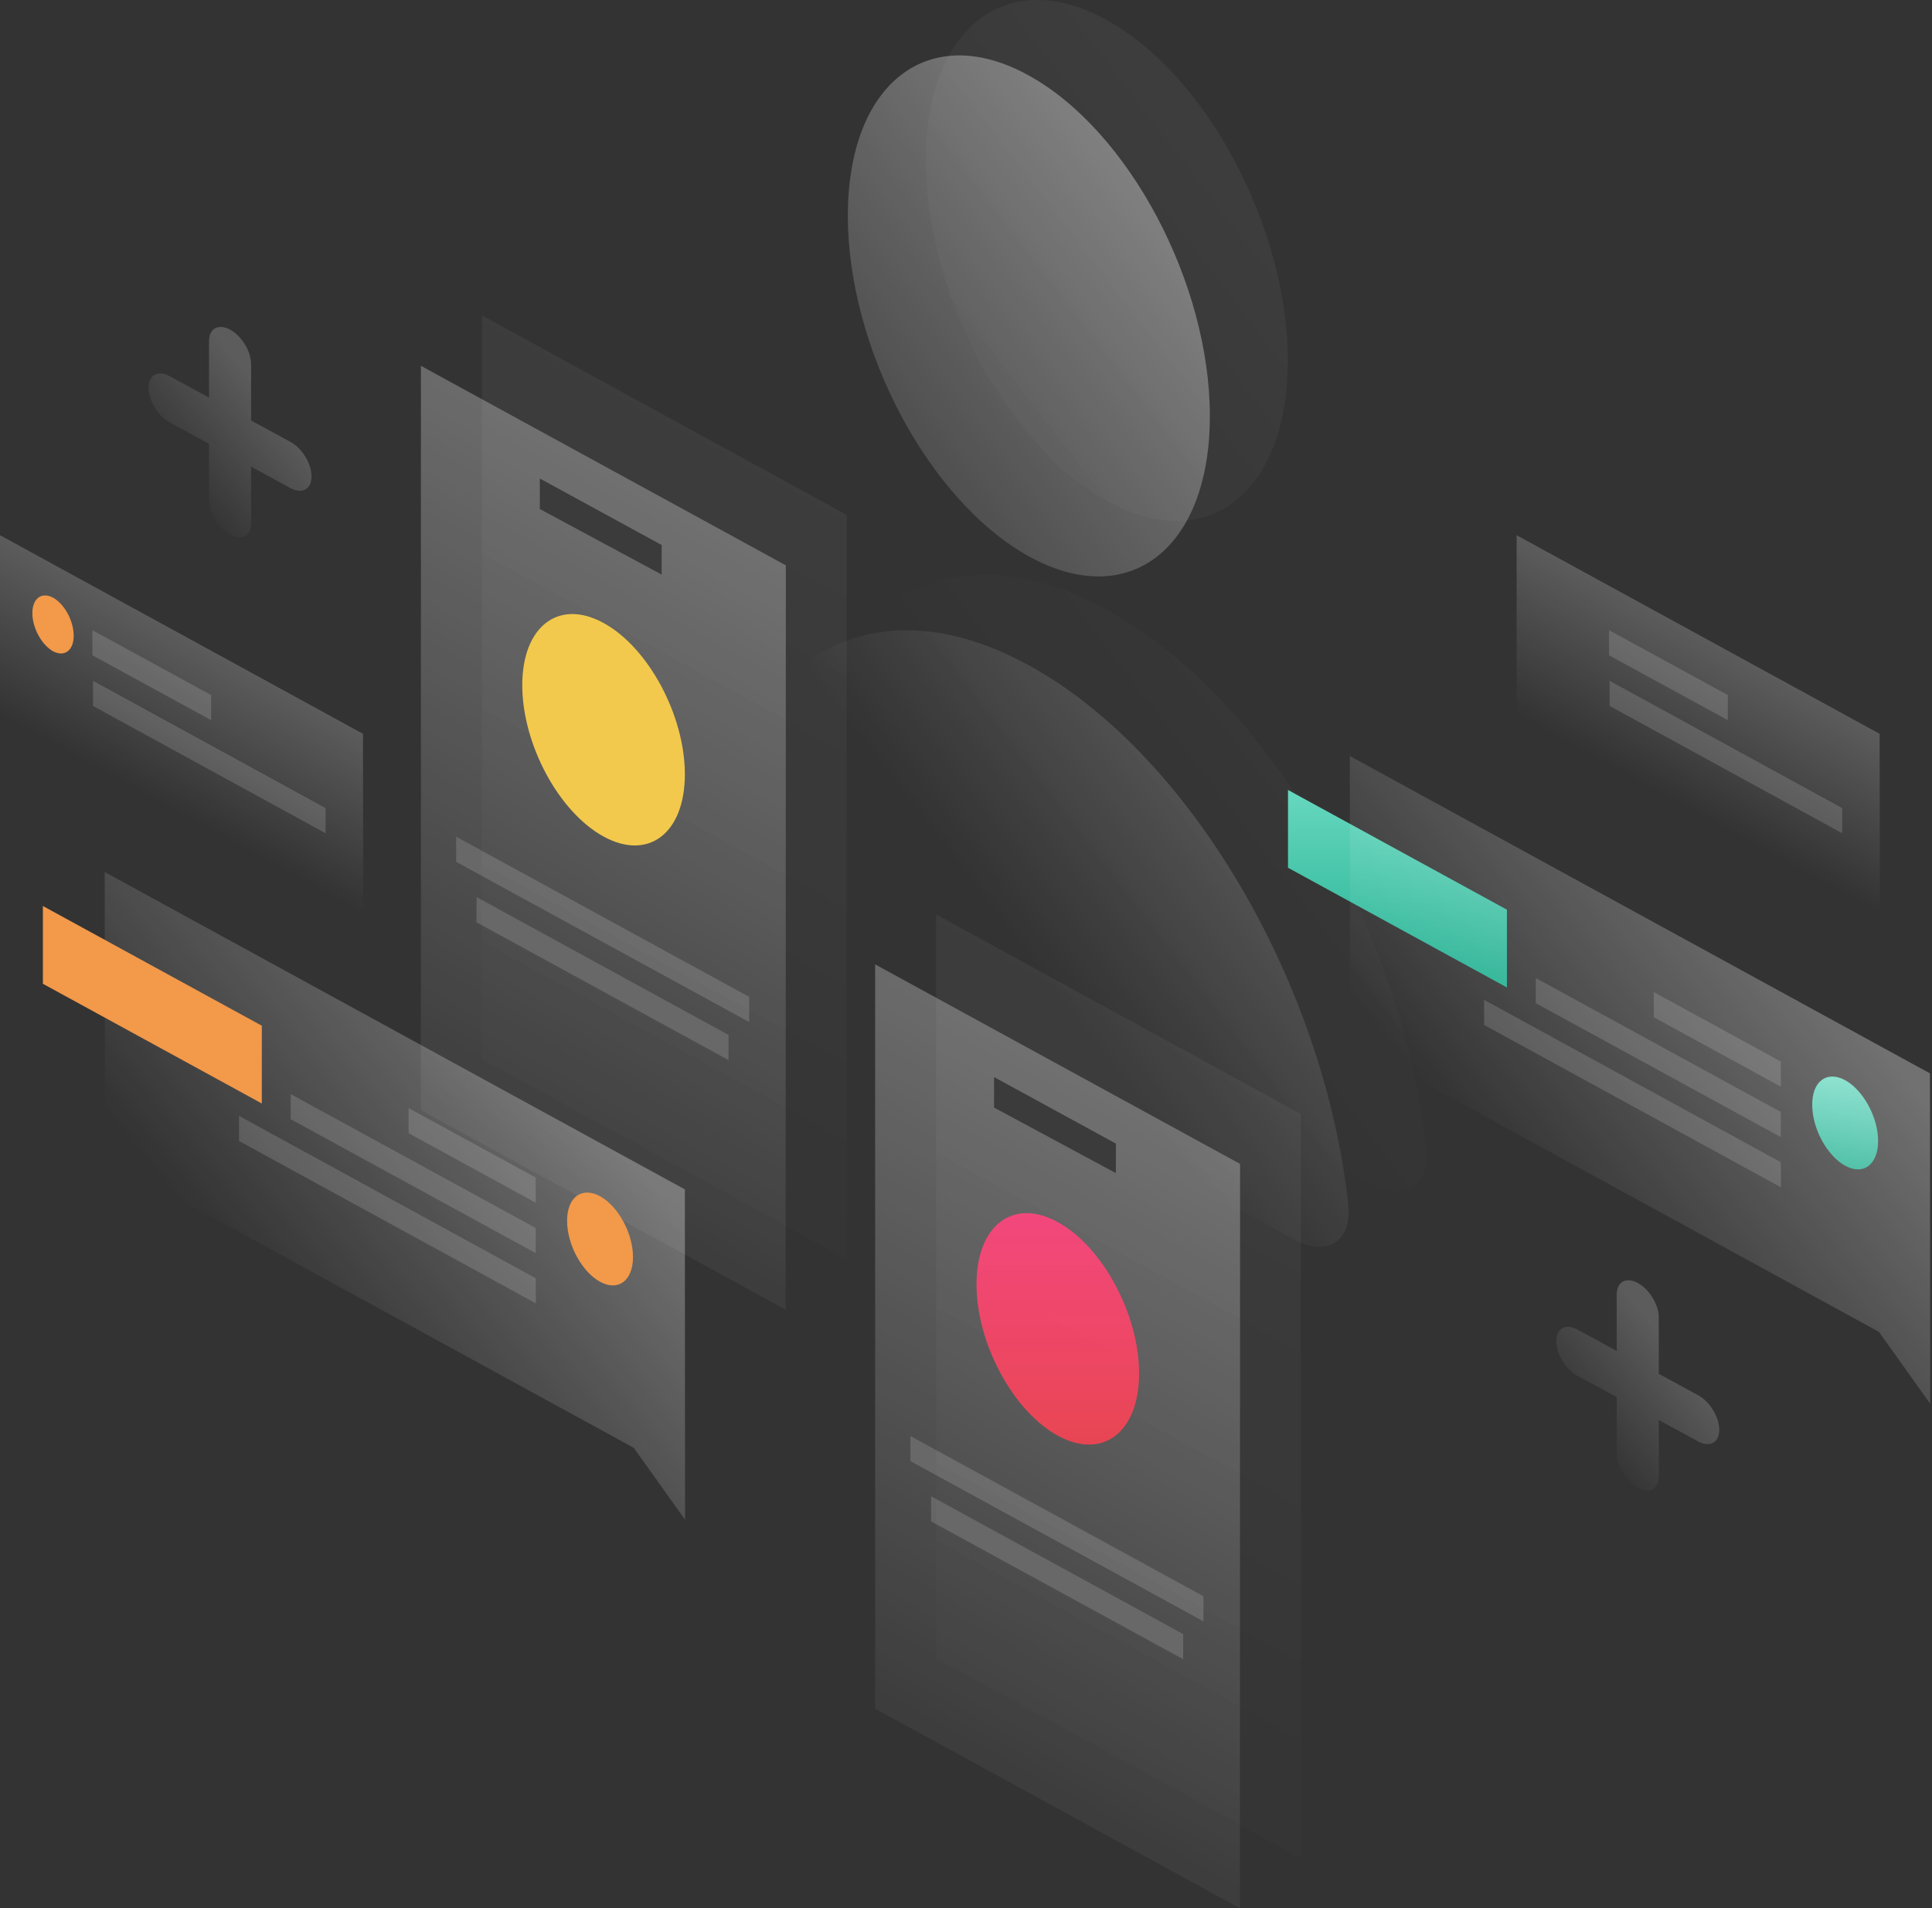 <svg width="570" height="563" viewBox="0 0 570 563" fill="none" xmlns="http://www.w3.org/2000/svg">
<rect x="0" y="0" width="570" height="563" fill="#333333" stroke="none"/>
<path opacity="0.5" d="M303.916 196.5C256.35 170.174 217.009 194.81 210.05 251.551C208.842 261.417 216.721 274.389 226.269 279.677L381.505 365.578C391.053 370.866 398.933 366.614 397.783 355.44C390.823 290.959 351.482 222.772 303.916 196.5Z" fill="url(#paint0_linear)"/>
<path opacity="0.5" d="M356.946 122.753C356.946 161.943 333.019 180.475 303.513 164.123C274.065 147.826 250.138 102.858 250.138 63.669C250.138 24.479 274.065 5.946 303.571 22.298C333.077 38.596 356.946 83.618 356.946 122.753Z" fill="url(#paint1_linear)"/>
<path opacity="0.07" d="M326.923 180.148C279.357 153.822 240.016 178.459 233.056 235.2C231.848 245.065 239.728 258.038 249.276 263.325L404.512 349.227C414.06 354.514 421.939 350.262 420.789 339.088C413.83 274.608 374.488 206.42 326.923 180.148Z" fill="url(#paint2_linear)"/>
<path opacity="0.07" d="M379.952 106.401C379.952 145.591 356.026 164.123 326.52 147.772C297.071 131.474 273.145 86.507 273.145 47.317C273.145 8.127 297.072 -10.405 326.577 5.946C356.083 22.244 379.952 67.266 379.952 106.401Z" fill="url(#paint3_linear)"/>
<path opacity="0.2" d="M107.095 216.504L0 157.91V210.781L107.153 269.375L107.095 216.504Z" fill="url(#paint4_linear)"/>
<path d="M21.741 187.561C21.741 191.922 19.038 193.938 15.645 192.14C12.309 190.286 9.548 185.272 9.548 180.911C9.548 176.551 12.251 174.534 15.645 176.333C19.038 178.186 21.741 183.201 21.741 187.561Z" fill="#F2994A"/>
<path opacity="0.15" d="M27.263 185.926L62.29 205.058V212.47L27.263 193.339V185.926Z" fill="white"/>
<path opacity="0.15" d="M27.435 200.861L96.052 238.415V245.828L27.435 208.273V200.861Z" fill="white"/>
<path opacity="0.05" d="M276.193 269.811L383.806 328.678V548.283L276.193 489.471V269.811Z" fill="url(#paint5_linear)"/>
<path opacity="0.3" d="M365.861 343.394L258.191 284.528V504.133L365.803 563L365.861 343.394ZM293.275 317.776L329.223 337.399V346.12L293.275 326.77V317.776Z" fill="url(#paint6_linear)"/>
<path opacity="0.15" d="M268.601 423.682L355.048 470.939V478.352L268.601 431.095V423.682Z" fill="white"/>
<path opacity="0.15" d="M274.698 441.451L349.066 482.113V489.526L274.698 448.864V441.451Z" fill="white"/>
<path d="M336.068 405.204C336.068 387.817 325.312 367.813 312.083 360.564C298.855 353.315 288.099 361.545 288.099 378.932C288.099 396.32 298.855 416.324 312.083 423.573C325.312 430.822 336.068 422.592 336.068 405.204Z" fill="url(#paint7_linear)"/>
<path opacity="0.05" d="M142.18 93.047L249.793 151.914V371.52L142.18 312.653V93.047Z" fill="url(#paint8_linear)"/>
<path opacity="0.3" d="M231.848 166.794L124.178 107.928V327.533L231.791 386.4L231.848 166.794ZM159.263 141.176L195.21 160.799V169.52L159.263 150.17V141.176Z" fill="url(#paint9_linear)"/>
<path opacity="0.15" d="M134.588 246.864L221.035 294.121V301.534L134.588 254.277V246.864Z" fill="white"/>
<path opacity="0.15" d="M140.627 264.687L214.938 305.349V312.762L140.57 272.1L140.627 264.687Z" fill="white"/>
<path d="M202.055 228.441C202.055 211.053 191.299 191.05 178.07 183.8C164.842 176.551 154.086 184.781 154.086 202.169C154.086 219.556 164.842 239.56 178.07 246.809C191.299 254.059 202.055 245.828 202.055 228.441Z" fill="#F2C94C"/>
<path opacity="0.3" d="M202.055 350.916L30.886 257.275L30.944 341.814L186.985 427.17L202.112 448.373L202.055 350.916Z" fill="url(#paint10_linear)"/>
<path d="M12.654 290.251V267.304L77.244 302.624V325.571L12.654 290.251Z" fill="#F2994A"/>
<path opacity="0.15" d="M158.055 347.428L120.554 326.934V334.346L158.055 354.841V347.428Z" fill="white"/>
<path opacity="0.15" d="M158.055 362.308L85.757 322.791V330.204L158.055 369.721V362.308Z" fill="white"/>
<path opacity="0.15" d="M158.055 377.134L70.515 329.223V336.636L158.112 384.547L158.055 377.134Z" fill="white"/>
<path d="M167.315 360.237C167.315 367.214 171.686 375.226 177.035 378.169C182.384 381.113 186.755 377.842 186.755 370.866C186.755 363.889 182.384 355.876 177.035 352.933C171.629 349.99 167.257 353.26 167.315 360.237Z" fill="#F2994A"/>
<path opacity="0.2" d="M67.869 97.244C71.32 99.097 74.081 103.676 74.081 107.437V124.061L85.699 130.384C89.15 132.237 91.911 136.816 91.911 140.577C91.911 144.338 89.15 145.864 85.699 144.011L74.081 137.688V154.312C74.081 158.073 71.32 159.599 67.869 157.746C64.418 155.893 61.657 151.314 61.657 147.554V130.929L50.039 124.606C46.588 122.753 43.828 118.175 43.828 114.414C43.828 110.653 46.588 109.127 50.039 110.98L61.657 117.303V100.678C61.657 96.917 64.418 95.391 67.869 97.244Z" fill="url(#paint11_linear)"/>
<path d="M534.661 326.004C534.661 332.981 539.033 340.993 544.382 343.936C549.731 346.88 554.102 343.609 554.102 336.633C554.102 329.656 549.731 321.643 544.382 318.7C538.975 315.757 534.604 319.027 534.661 326.004Z" fill="url(#paint12_linear)"/>
<path opacity="0.15" d="M525.401 342.901L437.862 294.99V302.403L525.459 350.314L525.401 342.901Z" fill="white"/>
<path opacity="0.15" d="M525.401 328.075L453.103 288.558V295.971L525.401 335.488V328.075Z" fill="white"/>
<path opacity="0.15" d="M525.401 313.195L487.901 292.701V300.113L525.401 320.608V313.195Z" fill="white"/>
<path d="M380 256.018V233.071L444.591 268.391V291.338L380 256.018Z" fill="url(#paint13_linear)"/>
<path opacity="0.3" d="M569.401 316.683L398.233 223.042L398.29 307.581L554.332 392.937L569.459 414.14L569.401 316.683Z" fill="url(#paint14_linear)"/>
<path opacity="0.2" d="M483.186 378.519C486.636 380.372 489.397 384.951 489.397 388.712V405.336L501.016 411.659C504.467 413.512 507.227 418.091 507.227 421.852C507.227 425.613 504.467 427.139 501.016 425.286L489.397 418.963V435.587C489.397 439.348 486.636 440.874 483.186 439.021C479.735 437.168 476.974 432.589 476.974 428.829V412.204L465.355 405.881C461.905 404.028 459.144 399.45 459.144 395.689C459.144 391.928 461.905 390.402 465.355 392.255L476.974 398.578V381.953C476.974 378.192 479.735 376.666 483.186 378.519Z" fill="url(#paint15_linear)"/>
<path opacity="0.15" d="M474.887 200.861L543.504 238.415V245.828L474.887 208.273V200.861Z" fill="white"/>
<path opacity="0.15" d="M474.715 185.926L509.742 205.058V212.47L474.715 193.339V185.926Z" fill="white"/>
<path opacity="0.2" d="M554.547 216.504L447.452 157.91V210.781L554.605 269.375L554.547 216.504Z" fill="url(#paint16_linear)"/>
<defs>
<linearGradient id="paint0_linear" x1="500.182" y1="153.559" x2="314.299" y2="296.643" gradientUnits="userSpaceOnUse">
<stop stop-color="white"/>
<stop offset="1" stop-color="white" stop-opacity="0"/>
</linearGradient>
<linearGradient id="paint1_linear" x1="401.719" y1="25.35" x2="215.836" y2="168.434" gradientUnits="userSpaceOnUse">
<stop stop-color="white"/>
<stop offset="1" stop-color="white" stop-opacity="0"/>
</linearGradient>
<linearGradient id="paint2_linear" x1="523.189" y1="137.207" x2="337.306" y2="280.291" gradientUnits="userSpaceOnUse">
<stop stop-color="white"/>
<stop offset="1" stop-color="white" stop-opacity="0"/>
</linearGradient>
<linearGradient id="paint3_linear" x1="424.726" y1="8.998" x2="238.843" y2="152.083" gradientUnits="userSpaceOnUse">
<stop stop-color="white"/>
<stop offset="1" stop-color="white" stop-opacity="0"/>
</linearGradient>
<linearGradient id="paint4_linear" x1="65.635" y1="193.825" x2="43.367" y2="234.534" gradientUnits="userSpaceOnUse">
<stop stop-color="white"/>
<stop offset="1" stop-color="white" stop-opacity="0"/>
</linearGradient>
<linearGradient id="paint5_linear" x1="392.504" y1="306.487" x2="269.684" y2="531.024" gradientUnits="userSpaceOnUse">
<stop stop-color="white"/>
<stop offset="1" stop-color="white" stop-opacity="0"/>
</linearGradient>
<linearGradient id="paint6_linear" x1="374.504" y1="321.177" x2="251.684" y2="545.714" gradientUnits="userSpaceOnUse">
<stop stop-color="white"/>
<stop offset="1" stop-color="white" stop-opacity="0"/>
</linearGradient>
<linearGradient id="paint7_linear" x1="314.049" y1="351.048" x2="314.049" y2="432.772" gradientUnits="userSpaceOnUse">
<stop stop-color="#F44881"/>
<stop offset="1" stop-color="#EC454F" stop-opacity="0.97"/>
</linearGradient>
<linearGradient id="paint8_linear" x1="258.487" y1="129.714" x2="135.667" y2="354.251" gradientUnits="userSpaceOnUse">
<stop stop-color="white"/>
<stop offset="1" stop-color="white" stop-opacity="0"/>
</linearGradient>
<linearGradient id="paint9_linear" x1="240.491" y1="144.577" x2="117.671" y2="369.113" gradientUnits="userSpaceOnUse">
<stop stop-color="white"/>
<stop offset="1" stop-color="white" stop-opacity="0"/>
</linearGradient>
<linearGradient id="paint10_linear" x1="164.727" y1="317.059" x2="80.008" y2="387.055" gradientUnits="userSpaceOnUse">
<stop stop-color="white"/>
<stop offset="1" stop-color="white" stop-opacity="0"/>
</linearGradient>
<linearGradient id="paint11_linear" x1="79.878" y1="118.496" x2="51.02" y2="142.527" gradientUnits="userSpaceOnUse">
<stop stop-color="white"/>
<stop offset="1" stop-color="white" stop-opacity="0"/>
</linearGradient>
<linearGradient id="paint12_linear" x1="545.178" y1="314.857" x2="545.178" y2="347.653" gradientUnits="userSpaceOnUse">
<stop stop-color="#6EDCC4"/>
<stop offset="1" stop-color="#1AAB8B"/>
</linearGradient>
<linearGradient id="paint13_linear" x1="414.942" y1="227.198" x2="414.942" y2="296.94" gradientUnits="userSpaceOnUse">
<stop stop-color="#6EDCC4"/>
<stop offset="1" stop-color="#1AAB8B"/>
</linearGradient>
<linearGradient id="paint14_linear" x1="532.074" y1="282.826" x2="447.354" y2="352.822" gradientUnits="userSpaceOnUse">
<stop stop-color="white"/>
<stop offset="1" stop-color="white" stop-opacity="0"/>
</linearGradient>
<linearGradient id="paint15_linear" x1="495.194" y1="399.771" x2="466.337" y2="423.802" gradientUnits="userSpaceOnUse">
<stop stop-color="white"/>
<stop offset="1" stop-color="white" stop-opacity="0"/>
</linearGradient>
<linearGradient id="paint16_linear" x1="513.087" y1="193.825" x2="490.819" y2="234.534" gradientUnits="userSpaceOnUse">
<stop stop-color="white"/>
<stop offset="1" stop-color="white" stop-opacity="0"/>
</linearGradient>
</defs>
</svg>
